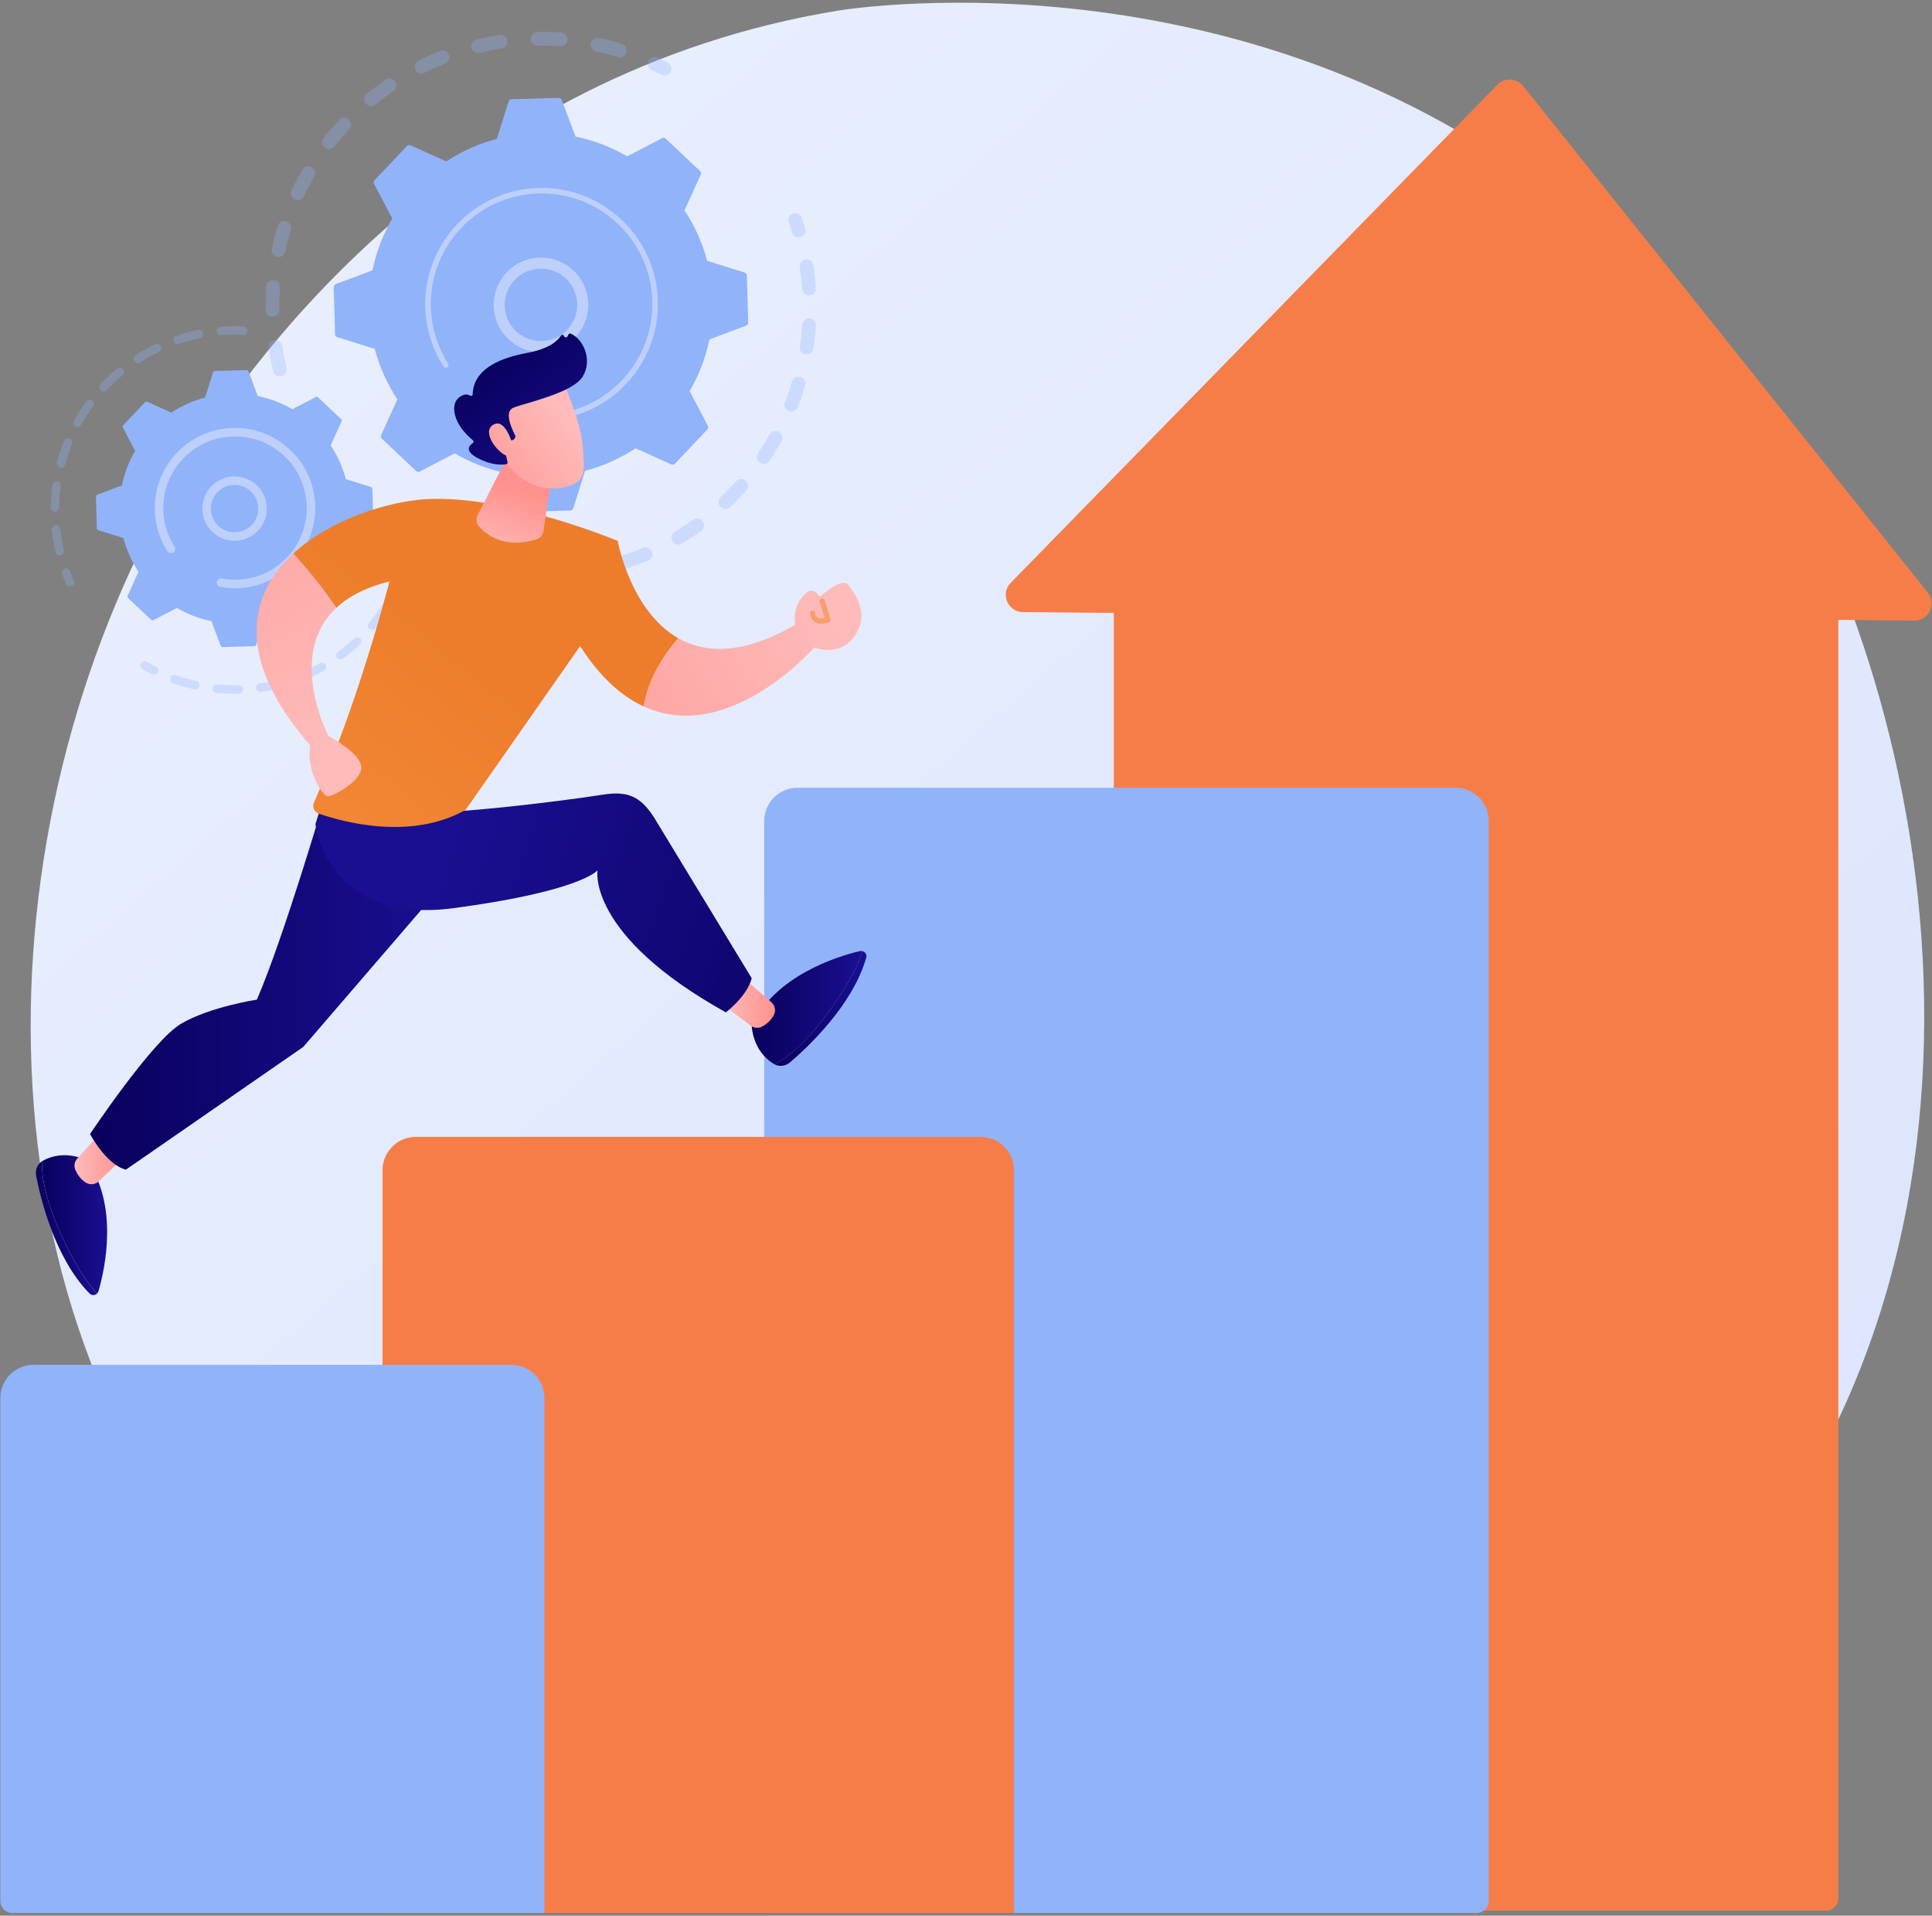 <svg width="584" height="579" viewBox="0 0 584 579" fill="none" xmlns="http://www.w3.org/2000/svg">
<rect x="0" y="0" width="584" height="579" fill="#808080" stroke="none"/>
<path d="M511.856 493.089C407.23 603.356 246.517 570.735 222.761 565.493C192.833 558.889 121.63 543.177 68.495 481.139C-12.854 386.162 -4.638 237.723 58.186 137.648C76.467 108.529 137.986 21.993 253.516 3.177C260.268 2.078 380.905 -15.587 477.973 65.749C491.061 76.716 512.185 96.575 530.699 125.495C588.13 215.206 615.31 384.057 511.856 493.089Z" fill="url(#paint0_linear_1715_5508)"/>
<path d="M552.031 577.475L336.68 577.475L336.68 171.47C336.68 165.93 341.179 161.437 346.727 161.437L545.635 161.437C551.183 161.437 555.682 165.93 555.682 171.47L555.682 573.827C555.684 575.844 554.048 577.475 552.031 577.475Z" fill="#F77D48"/>
<path d="M305.515 176.156L452.62 25.61C454.809 23.369 458.47 23.552 460.425 26L582.747 179.124C585.485 182.551 583.014 187.617 578.622 187.576L309.195 185C304.607 184.953 302.311 179.437 305.515 176.156Z" fill="url(#paint1_linear_1715_5508)"/>
<path d="M446.362 578.179L231.011 578.179L231.011 248.132C231.011 242.592 235.51 238.099 241.058 238.099L439.966 238.099C445.514 238.099 450.013 242.592 450.013 248.132L450.013 574.534C450.013 576.546 448.379 578.179 446.362 578.179Z" fill="#91B3FA"/>
<path d="M306.506 578.178L115.636 578.178L115.636 353.65C115.636 348.109 120.135 343.616 125.683 343.616L296.46 343.616C302.007 343.616 306.506 348.109 306.506 353.65L306.506 578.178Z" fill="url(#paint2_linear_1715_5508)"/>
<path d="M164.571 578.179L3.757 578.179C1.74 578.179 0.104 576.546 0.104 574.531L0.104 422.54C0.104 416.999 4.603 412.506 10.151 412.506L154.527 412.506C160.074 412.506 164.573 416.999 164.573 422.54L164.573 578.179L164.571 578.179Z" fill="#91B3FA"/>
<g opacity="0.3">
<path d="M84.839 113.716C83.795 113.852 82.793 113.18 82.545 112.132C82 109.843 81.546 107.499 81.197 105.161C81.028 104.022 81.812 102.963 82.95 102.793C82.965 102.791 82.977 102.789 82.991 102.787C84.115 102.641 85.153 103.42 85.32 104.544C85.653 106.765 86.084 108.994 86.6 111.167C86.867 112.285 86.175 113.409 85.054 113.675C84.984 113.693 84.912 113.706 84.839 113.716ZM82.632 95.71C82.552 95.721 82.469 95.727 82.384 95.727C81.232 95.739 80.289 94.818 80.276 93.669C80.249 91.308 80.324 88.92 80.497 86.576C80.582 85.429 81.577 84.572 82.729 84.652C83.877 84.737 84.74 85.735 84.656 86.881C84.49 89.11 84.42 91.376 84.447 93.622C84.459 94.688 83.667 95.576 82.632 95.71ZM84.451 77.666C84.222 77.695 83.983 77.687 83.741 77.635C82.616 77.392 81.901 76.284 82.143 75.159C82.642 72.855 83.247 70.544 83.943 68.29C84.284 67.191 85.451 66.577 86.551 66.913C87.651 67.251 88.269 68.418 87.93 69.517C87.269 71.657 86.695 73.851 86.221 76.039C86.029 76.926 85.3 77.557 84.451 77.666ZM90.263 60.479C89.883 60.529 89.485 60.473 89.111 60.3C88.069 59.811 87.62 58.572 88.108 57.531C89.111 55.394 90.218 53.277 91.399 51.235C91.975 50.242 93.251 49.901 94.248 50.474C95.245 51.05 95.586 52.324 95.01 53.32C93.889 55.258 92.836 57.271 91.884 59.3C91.57 59.966 90.947 60.391 90.263 60.479ZM99.769 45.019C99.236 45.089 98.677 44.953 98.219 44.596C97.31 43.889 97.149 42.579 97.857 41.674C99.307 39.818 100.855 37.999 102.461 36.265C103.244 35.42 104.563 35.37 105.408 36.152C106.252 36.933 106.304 38.251 105.521 39.094C103.993 40.742 102.521 42.47 101.146 44.233C100.793 44.684 100.294 44.95 99.769 45.019ZM112.461 32.042C111.769 32.131 111.051 31.875 110.576 31.296C109.847 30.405 109.979 29.094 110.869 28.366C112.696 26.875 114.61 25.442 116.557 24.11C117.507 23.46 118.806 23.702 119.456 24.652C120.106 25.601 119.863 26.896 118.913 27.547C117.063 28.813 115.244 30.174 113.508 31.591C113.198 31.846 112.834 31.995 112.461 32.042ZM187.587 17.297C187.3 17.334 187.002 17.311 186.709 17.223C184.568 16.567 182.367 15.996 180.172 15.526C179.047 15.284 178.328 14.177 178.57 13.053C178.812 11.93 179.918 11.212 181.046 11.453C183.358 11.948 185.675 12.548 187.929 13.239C189.03 13.575 189.649 14.74 189.313 15.839C189.065 16.648 188.371 17.196 187.587 17.297ZM127.708 22.207C126.852 22.318 125.978 21.885 125.574 21.068C125.062 20.037 125.481 18.788 126.513 18.276C128.627 17.227 130.812 16.258 133.006 15.394C134.08 14.977 135.288 15.497 135.711 16.567C136.132 17.637 135.606 18.846 134.536 19.268C132.451 20.089 130.376 21.009 128.369 22.007C128.154 22.11 127.931 22.178 127.708 22.207ZM169.731 13.973C169.595 13.992 169.454 13.996 169.312 13.985C167.076 13.825 164.805 13.761 162.558 13.79C161.406 13.804 160.461 12.884 160.446 11.736C160.432 10.585 161.351 9.637 162.503 9.626C164.865 9.595 167.256 9.664 169.609 9.833C170.757 9.915 171.622 10.911 171.54 12.057C171.467 13.062 170.693 13.847 169.731 13.973ZM144.771 16.017C143.728 16.153 142.729 15.482 142.477 14.437C142.209 13.319 142.898 12.196 144.017 11.925C146.309 11.377 148.657 10.919 150.994 10.567C151.008 10.565 151.023 10.562 151.037 10.56C152.159 10.414 153.197 11.191 153.366 12.313C153.538 13.451 152.755 14.511 151.618 14.682C149.398 15.018 147.168 15.454 144.99 15.975C144.918 15.994 144.845 16.008 144.771 16.017Z" fill="#91B3FA"/>
<path d="M201.139 22.828C200.732 22.882 200.305 22.816 199.913 22.612C198.959 22.117 197.978 21.635 196.999 21.177C195.957 20.69 195.507 19.449 195.996 18.408C196.483 17.366 197.726 16.915 198.769 17.405C199.799 17.886 200.829 18.395 201.835 18.915C202.857 19.445 203.255 20.701 202.727 21.721C202.397 22.35 201.792 22.744 201.139 22.828Z" fill="#91B3FA"/>
</g>
<g opacity="0.3">
<path d="M241.657 71.742C240.659 71.871 239.687 71.263 239.392 70.267C239.086 69.238 238.754 68.197 238.405 67.176C238.033 66.088 238.613 64.904 239.703 64.533C240.798 64.159 241.979 64.743 242.35 65.83C242.718 66.906 243.069 68.001 243.389 69.086C243.715 70.189 243.085 71.348 241.983 71.673C241.873 71.706 241.766 71.729 241.657 71.742Z" fill="#91B3FA"/>
<path d="M174.358 175.251C173.406 175.375 172.45 175.482 171.488 175.575C170.342 175.684 169.324 174.845 169.213 173.7C169.103 172.556 169.948 171.533 171.09 171.428C173.311 171.216 175.518 170.913 177.676 170.525C178.812 170.323 179.893 171.073 180.098 172.206C180.302 173.338 179.549 174.42 178.415 174.624C177.081 174.863 175.714 175.074 174.358 175.251ZM160.483 175.872C160.368 175.886 160.25 175.892 160.128 175.888C157.803 175.795 155.458 175.602 153.154 175.315C152.012 175.173 151.2 174.131 151.343 172.991C151.485 171.849 152.53 171.036 153.67 171.183C155.856 171.455 158.086 171.638 160.295 171.727C161.445 171.772 162.341 172.742 162.294 173.89C162.255 174.919 161.472 175.744 160.483 175.872ZM189.052 171.937C188.078 172.063 187.12 171.486 186.804 170.519C186.447 169.426 187.045 168.251 188.14 167.894C190.233 167.211 192.327 166.432 194.363 165.572C195.424 165.127 196.646 165.62 197.094 166.679C197.542 167.739 197.047 168.96 195.986 169.409C193.842 170.315 191.637 171.137 189.432 171.855C189.306 171.892 189.178 171.921 189.052 171.937ZM142.807 173.195C142.545 173.23 142.273 173.214 142 173.142C139.756 172.542 137.509 171.838 135.323 171.051C134.239 170.661 133.679 169.467 134.07 168.387C134.46 167.304 135.653 166.743 136.737 167.135C138.812 167.882 140.945 168.55 143.078 169.121C144.191 169.418 144.851 170.56 144.552 171.671C144.329 172.507 143.621 173.09 142.807 173.195ZM205.318 164.562C204.519 164.665 203.697 164.298 203.257 163.562C202.669 162.574 202.993 161.296 203.982 160.708C205.873 159.584 207.744 158.361 209.54 157.077C210.476 156.407 211.778 156.623 212.449 157.557C213.118 158.491 212.904 159.792 211.968 160.462C210.077 161.815 208.107 163.102 206.117 164.285C205.863 164.436 205.591 164.527 205.318 164.562ZM219.568 153.8C218.928 153.883 218.262 153.67 217.785 153.167C216.994 152.332 217.031 151.014 217.867 150.223C219.471 148.707 221.03 147.107 222.5 145.466C223.266 144.608 224.586 144.534 225.445 145.303C226.304 146.07 226.376 147.385 225.608 148.243C224.059 149.971 222.42 151.654 220.731 153.25C220.398 153.561 219.99 153.744 219.568 153.8ZM231.131 140.191C230.646 140.255 230.136 140.148 229.696 139.851C228.742 139.207 228.49 137.912 229.134 136.96C230.371 135.131 231.544 133.23 232.621 131.308C233.183 130.306 234.453 129.945 235.458 130.508C236.464 131.071 236.821 132.339 236.259 133.341C235.126 135.362 233.891 137.364 232.59 139.288C232.244 139.807 231.703 140.117 231.131 140.191ZM239.445 124.39C239.109 124.433 238.756 124.396 238.417 124.264C237.345 123.846 236.817 122.637 237.236 121.567C238.041 119.513 238.77 117.402 239.398 115.29C239.726 114.187 240.888 113.56 241.989 113.886C243.094 114.214 243.721 115.373 243.393 116.476C242.732 118.699 241.966 120.924 241.118 123.085C240.833 123.817 240.176 124.295 239.445 124.39ZM244.087 107.143C243.897 107.168 243.701 107.166 243.502 107.137C242.365 106.964 241.582 105.902 241.756 104.766C242.088 102.591 242.33 100.372 242.478 98.172C242.555 97.023 243.552 96.157 244.698 96.233C245.846 96.31 246.715 97.304 246.639 98.45C246.484 100.766 246.228 103.102 245.877 105.393C245.734 106.329 244.985 107.026 244.087 107.143ZM244.82 89.311C244.776 89.317 244.735 89.322 244.692 89.324C243.544 89.402 242.548 88.536 242.47 87.387C242.359 85.769 242.197 84.134 241.989 82.525C241.913 81.944 241.83 81.364 241.743 80.787C241.57 79.649 242.352 78.587 243.492 78.416C244.642 78.218 245.693 79.024 245.866 80.16C245.959 80.768 246.046 81.377 246.125 81.989C246.343 83.678 246.515 85.4 246.63 87.103C246.705 88.21 245.904 89.171 244.82 89.311Z" fill="#91B3FA"/>
<path d="M126.11 166.674C125.699 166.727 125.268 166.659 124.874 166.453C123.874 165.929 122.867 165.375 121.88 164.804C120.883 164.228 120.542 162.954 121.12 161.958C121.698 160.962 122.972 160.622 123.969 161.199C124.907 161.741 125.865 162.267 126.812 162.766C127.832 163.3 128.225 164.558 127.69 165.577C127.362 166.2 126.761 166.589 126.11 166.674Z" fill="#91B3FA"/>
</g>
<path d="M125.786 142.36C126.088 142.645 126.538 142.709 126.907 142.515L137.419 137.028C142.205 139.809 147.472 141.851 153.055 142.991L157.234 154.068C157.38 154.458 157.758 154.709 158.173 154.697L172.392 154.297C172.807 154.285 173.171 154.01 173.295 153.614L176.84 142.319C182.35 140.865 187.494 138.531 192.114 135.483L202.919 140.368C203.297 140.539 203.743 140.453 204.03 140.15L213.802 129.823C214.087 129.522 214.151 129.073 213.957 128.704L208.463 118.206C211.248 113.426 213.292 108.166 214.434 102.59L225.525 98.417C225.913 98.27 226.167 97.893 226.155 97.479L225.754 83.276C225.742 82.861 225.469 82.498 225.071 82.375L213.761 78.834C212.305 73.331 209.968 68.194 206.916 63.58L211.807 52.789C211.979 52.412 211.892 51.966 211.589 51.68L201.249 41.92C200.947 41.636 200.497 41.572 200.127 41.766L189.616 47.253C184.83 44.469 179.563 42.43 173.98 41.289L169.801 30.212C169.655 29.825 169.277 29.571 168.862 29.583L154.64 29.985C154.225 29.998 153.862 30.27 153.738 30.668L150.193 41.964C144.682 43.417 139.539 45.752 134.918 48.799L124.12 43.914C123.742 43.743 123.296 43.83 123.009 44.133L113.237 54.459C112.952 54.76 112.888 55.21 113.082 55.579L118.576 66.077C115.791 70.856 113.747 76.117 112.605 81.692L101.514 85.866C101.126 86.012 100.872 86.389 100.884 86.804L101.285 101.005C101.297 101.419 101.569 101.782 101.968 101.906L113.278 105.446C114.734 110.95 117.071 116.084 120.123 120.701L115.232 131.491C115.06 131.869 115.147 132.314 115.45 132.601L125.786 142.36Z" fill="#91B3FA"/>
<path d="M165.354 106.308C158.441 107.205 151.712 102.922 149.761 96.029C147.616 88.451 152.045 80.543 159.633 78.401C163.308 77.362 167.169 77.817 170.501 79.68C173.836 81.541 176.243 84.589 177.282 88.26C179.427 95.837 174.998 103.745 167.41 105.887C166.727 106.079 166.037 106.219 165.354 106.308ZM162.131 81.28C161.596 81.35 161.066 81.457 160.537 81.605C154.719 83.247 151.324 89.311 152.97 95.12C154.615 100.93 160.684 104.322 166.504 102.679C172.322 101.038 175.717 94.973 174.071 89.165C173.274 86.35 171.428 84.014 168.872 82.587C166.793 81.426 164.45 80.981 162.131 81.28Z" fill="#BDD0FB"/>
<path d="M168.304 126.725C167.117 126.88 165.916 126.975 164.702 127.01C164.32 127.02 163.938 127.024 163.556 127.024C161.673 127.016 159.792 126.859 157.944 126.556C157.919 126.552 157.894 126.548 157.867 126.544C157.795 126.532 157.725 126.519 157.653 126.507C157.514 126.482 157.374 126.457 157.236 126.433C156.872 126.365 156.606 126.07 156.56 125.721C156.55 125.637 156.552 125.548 156.569 125.459C156.653 125.008 157.089 124.711 157.541 124.793C159.872 125.226 162.263 125.412 164.652 125.344C176.516 125.012 186.781 118.523 192.465 109.036C195.629 103.759 197.373 97.554 197.185 90.964C197.152 89.809 197.061 88.663 196.915 87.533C195.924 79.922 192.373 72.942 186.711 67.6C180.209 61.463 171.703 58.222 162.761 58.473C144.292 58.995 129.705 74.417 130.225 92.853C130.258 93.989 130.347 95.121 130.494 96.241C131.126 101.095 132.814 105.759 135.455 109.889C135.523 109.996 135.565 110.112 135.579 110.229C135.62 110.539 135.482 110.86 135.201 111.038C134.813 111.285 134.297 111.174 134.049 110.784C131.276 106.448 129.503 101.553 128.84 96.455C128.687 95.28 128.592 94.092 128.559 92.9C128.012 73.544 143.34 57.354 162.713 56.807C172.101 56.543 181.031 59.946 187.857 66.387C193.799 71.996 197.528 79.324 198.569 87.314C198.723 88.502 198.818 89.704 198.854 90.917C199.118 100.293 195.711 109.211 189.261 116.028C183.647 121.962 176.305 125.686 168.304 126.725Z" fill="#BDD0FB"/>
<g opacity="0.3">
<path d="M21.36 177.284C20.807 177.356 20.252 177.061 20.016 176.527C19.576 175.527 19.159 174.502 18.779 173.477C18.532 172.811 18.872 172.073 19.539 171.826C20.206 171.576 20.947 171.919 21.193 172.585C21.554 173.562 21.953 174.539 22.372 175.492C22.659 176.142 22.364 176.9 21.713 177.187C21.598 177.236 21.48 177.267 21.36 177.284Z" fill="#91B3FA"/>
<path d="M18.218 167.902C17.572 167.986 16.952 167.568 16.799 166.92C16.368 165.091 16.027 163.217 15.786 161.355C15.734 160.963 15.689 160.569 15.645 160.173C15.569 159.466 16.12 158.854 16.787 158.755C17.493 158.678 18.129 159.188 18.208 159.895C18.249 160.274 18.292 160.65 18.342 161.025C18.573 162.802 18.899 164.588 19.308 166.335C19.471 167.027 19.042 167.718 18.35 167.881C18.305 167.887 18.261 167.895 18.218 167.902ZM16.777 154.627C16.717 154.635 16.655 154.639 16.591 154.639C15.879 154.629 15.311 154.045 15.321 153.334C15.352 151.055 15.526 148.758 15.835 146.508C15.932 145.805 16.585 145.315 17.287 145.409C17.991 145.506 18.484 146.154 18.387 146.859C18.092 149.006 17.927 151.197 17.898 153.371C17.888 154.016 17.402 154.544 16.777 154.627ZM18.602 141.397C18.441 141.417 18.272 141.407 18.104 141.364C17.417 141.18 17.01 140.475 17.194 139.788C17.782 137.59 18.515 135.405 19.374 133.293C19.643 132.633 20.39 132.318 21.053 132.586C21.711 132.852 22.029 133.602 21.761 134.26C20.943 136.273 20.243 138.357 19.682 140.452C19.541 140.972 19.104 141.333 18.602 141.397ZM23.627 129.023C23.363 129.058 23.087 129.01 22.835 128.87C22.213 128.524 21.99 127.74 22.337 127.12C23.45 125.13 24.695 123.189 26.041 121.356C26.462 120.783 27.267 120.661 27.841 121.08C28.416 121.499 28.539 122.305 28.118 122.878C26.836 124.625 25.647 126.474 24.587 128.373C24.381 128.742 24.018 128.971 23.627 129.023ZM31.527 118.247C31.157 118.294 30.771 118.183 30.478 117.909C29.96 117.422 29.935 116.61 30.422 116.09C31.985 114.432 33.664 112.855 35.415 111.401C35.962 110.945 36.773 111.022 37.227 111.568C37.682 112.114 37.607 112.925 37.06 113.378C35.39 114.766 33.788 116.269 32.299 117.853C32.087 118.08 31.812 118.212 31.527 118.247ZM41.805 109.716C41.326 109.778 40.833 109.568 40.554 109.135C40.17 108.537 40.345 107.743 40.942 107.357C42.86 106.128 44.875 105.007 46.928 104.027C47.572 103.722 48.338 103.992 48.645 104.633C48.953 105.275 48.68 106.042 48.04 106.349C46.083 107.285 44.163 108.353 42.336 109.525C42.168 109.63 41.987 109.692 41.805 109.716ZM53.855 103.955C53.256 104.033 52.667 103.681 52.469 103.087C52.244 102.413 52.607 101.685 53.283 101.46C55.438 100.74 57.666 100.149 59.906 99.697C60.606 99.567 61.283 100.008 61.424 100.705C61.564 101.402 61.114 102.079 60.416 102.221C58.279 102.65 56.153 103.217 54.098 103.901C54.018 103.926 53.937 103.943 53.855 103.955ZM73.661 101.221C73.587 101.231 73.51 101.233 73.434 101.229C71.559 101.143 69.645 101.155 67.748 101.27C67.461 101.287 67.178 101.305 66.897 101.328C66.187 101.382 65.57 100.854 65.514 100.145C65.458 99.435 65.991 98.796 66.697 98.763C66.996 98.74 67.298 98.72 67.599 98.703C69.581 98.584 71.588 98.569 73.554 98.662C74.264 98.695 74.813 99.297 74.78 100.006C74.751 100.637 74.268 101.14 73.661 101.221Z" fill="#91B3FA"/>
</g>
<g opacity="0.3">
<path d="M78.85 209.127C78.152 209.218 77.51 208.731 77.409 208.034C77.307 207.331 77.797 206.68 78.501 206.579C80.621 206.275 82.74 205.84 84.798 205.286C85.481 205.108 86.192 205.506 86.377 206.193C86.563 206.88 86.154 207.585 85.469 207.77C83.309 208.35 81.088 208.808 78.866 209.125C78.862 209.125 78.856 209.127 78.85 209.127ZM72.284 209.665C72.239 209.672 72.191 209.676 72.144 209.676C69.901 209.725 67.634 209.641 65.404 209.422C64.696 209.352 64.18 208.723 64.248 208.016C64.316 207.308 64.952 206.793 65.654 206.861C67.783 207.069 69.945 207.152 72.084 207.104C72.794 207.088 73.384 207.651 73.399 208.36C73.417 209.026 72.928 209.583 72.284 209.665ZM91.543 205.706C90.978 205.781 90.41 205.469 90.185 204.915C89.916 204.257 90.234 203.508 90.893 203.24C92.877 202.434 94.828 201.5 96.693 200.465C97.316 200.122 98.099 200.343 98.444 200.964C98.788 201.584 98.565 202.368 97.944 202.712C95.989 203.799 93.942 204.776 91.863 205.622C91.758 205.665 91.651 205.694 91.543 205.706ZM59.192 208.372C59.047 208.391 58.897 208.385 58.744 208.352C56.555 207.861 54.375 207.232 52.263 206.48C51.592 206.24 51.245 205.504 51.482 204.836C51.722 204.17 52.459 203.82 53.128 204.059C55.141 204.776 57.22 205.376 59.307 205.844C60.001 205.999 60.439 206.688 60.282 207.381C60.16 207.921 59.712 208.306 59.192 208.372ZM103.033 199.324C102.581 199.382 102.113 199.201 101.826 198.807C101.406 198.232 101.534 197.427 102.108 197.009C103.837 195.753 105.505 194.38 107.07 192.924C107.59 192.439 108.406 192.468 108.891 192.988C109.376 193.508 109.347 194.322 108.827 194.807C107.188 196.332 105.437 197.774 103.626 199.091C103.444 199.221 103.24 199.298 103.033 199.324ZM112.655 190.375C112.308 190.421 111.947 190.326 111.66 190.085C111.117 189.627 111.046 188.817 111.505 188.272C112.884 186.635 114.177 184.901 115.345 183.119C115.735 182.523 116.534 182.358 117.129 182.748C117.724 183.138 117.891 183.934 117.501 184.528C116.276 186.398 114.922 188.216 113.475 189.93C113.258 190.184 112.962 190.334 112.655 190.375ZM119.852 179.381C119.609 179.412 119.355 179.377 119.117 179.259C118.479 178.946 118.217 178.175 118.531 177.537C119.479 175.62 120.317 173.626 121.021 171.613C121.256 170.945 121.991 170.591 122.662 170.824C123.333 171.059 123.689 171.791 123.453 172.463C122.714 174.572 121.837 176.663 120.843 178.676C120.645 179.076 120.265 179.327 119.852 179.381Z" fill="#91B3FA"/>
<path d="M46.748 203.933C46.502 203.966 46.244 203.926 46.005 203.807C45.02 203.312 44.045 202.786 43.108 202.246C42.492 201.889 42.282 201.104 42.639 200.489C42.996 199.877 43.783 199.666 44.398 200.021C45.292 200.539 46.221 201.04 47.163 201.512C47.799 201.831 48.055 202.605 47.735 203.238C47.532 203.63 47.157 203.879 46.748 203.933Z" fill="#91B3FA"/>
</g>
<path d="M45.666 187.319C45.868 187.511 46.17 187.552 46.416 187.423L53.45 183.752C56.652 185.614 60.177 186.979 63.914 187.742L66.709 195.155C66.806 195.415 67.06 195.584 67.337 195.576L76.853 195.308C77.132 195.299 77.373 195.116 77.456 194.852L79.828 187.295C83.516 186.321 86.958 184.761 90.051 182.721L97.281 185.989C97.535 186.105 97.832 186.045 98.025 185.843L104.563 178.933C104.755 178.731 104.797 178.43 104.667 178.185L100.991 171.16C102.856 167.961 104.223 164.442 104.987 160.709L112.409 157.917C112.669 157.818 112.839 157.567 112.83 157.291L112.562 147.787C112.554 147.509 112.37 147.267 112.106 147.185L104.539 144.816C103.564 141.133 102.001 137.695 99.959 134.609L103.232 127.388C103.347 127.134 103.287 126.837 103.085 126.645L96.166 120.115C95.964 119.923 95.662 119.882 95.417 120.012L88.382 123.682C85.18 121.82 81.656 120.455 77.918 119.692L75.123 112.279C75.024 112.02 74.772 111.85 74.495 111.859L64.979 112.127C64.7 112.135 64.459 112.319 64.376 112.582L62.004 120.14C58.316 121.113 54.874 122.674 51.782 124.713L44.551 121.445C44.297 121.329 44 121.389 43.808 121.591L37.269 128.501C37.079 128.703 37.036 129.004 37.166 129.25L40.841 136.275C38.976 139.473 37.61 142.993 36.846 146.725L29.423 149.517C29.163 149.614 28.994 149.867 29.002 150.144L29.27 159.647C29.279 159.926 29.462 160.167 29.727 160.25L37.294 162.619C38.268 166.302 39.831 169.737 41.873 172.826L38.601 180.047C38.485 180.3 38.545 180.597 38.747 180.789L45.666 187.319Z" fill="#91B3FA"/>
<path d="M72.15 163.367C70.089 163.635 68.006 163.237 66.16 162.206C63.889 160.938 62.249 158.862 61.541 156.362C60.08 151.203 63.096 145.815 68.264 144.355C73.442 142.904 78.827 145.91 80.287 151.071C80.995 153.573 80.685 156.197 79.415 158.466C78.145 160.734 76.066 162.373 73.562 163.078C73.097 163.208 72.623 163.305 72.15 163.367ZM69.996 146.619C69.653 146.665 69.309 146.735 68.966 146.83C65.165 147.904 62.945 151.865 64.021 155.663C64.541 157.503 65.747 159.031 67.417 159.963C69.088 160.897 71.022 161.121 72.864 160.604C74.706 160.084 76.236 158.878 77.169 157.212C78.104 155.544 78.331 153.612 77.809 151.772C76.832 148.316 73.461 146.17 69.996 146.619Z" fill="#BDD0FB"/>
<path d="M74.186 177.583C73.378 177.688 72.559 177.752 71.727 177.777C70.077 177.824 68.419 177.703 66.796 177.418C66.724 177.406 66.651 177.391 66.577 177.379C66.013 177.274 65.607 176.82 65.534 176.282C65.518 176.152 65.52 176.016 65.547 175.88C65.677 175.181 66.35 174.725 67.048 174.851C68.559 175.131 70.108 175.251 71.65 175.208C71.735 175.206 71.819 175.202 71.904 175.199C75.555 175.061 79.031 174.02 82.091 172.205C83.751 171.22 85.29 170.005 86.662 168.578C86.673 168.566 86.685 168.556 86.695 168.543C86.729 168.506 86.764 168.473 86.797 168.436C90.775 164.232 92.875 158.732 92.712 152.951C92.691 152.202 92.632 151.462 92.537 150.73C91.894 145.804 89.594 141.284 85.932 137.824C81.722 133.85 76.215 131.753 70.428 131.918C64.643 132.083 59.26 134.487 55.281 138.69C51.303 142.894 49.203 148.394 49.366 154.175C49.387 154.912 49.444 155.644 49.539 156.367C49.948 159.51 51.042 162.529 52.752 165.203C52.857 165.368 52.921 165.547 52.944 165.729C53.006 166.207 52.795 166.702 52.36 166.978C51.759 167.36 50.964 167.187 50.58 166.587C48.668 163.595 47.444 160.217 46.985 156.701C46.88 155.889 46.814 155.07 46.791 154.248C46.608 147.779 48.959 141.626 53.411 136.923C57.862 132.221 63.874 129.524 70.356 129.347C76.832 129.163 82.993 131.51 87.703 135.956C91.804 139.824 94.376 144.882 95.093 150.394C95.2 151.212 95.266 152.041 95.289 152.878C95.644 165.399 86.367 176.002 74.186 177.583Z" fill="#BDD0FB"/>
<path d="M186.719 163.476L170.978 187.661C178.301 201.909 186.434 209.774 194.571 213.514C196.025 204.637 201.215 197.27 205.027 192.892C190.51 184.646 186.719 163.476 186.719 163.476Z" fill="url(#paint3_linear_1715_5508)"/>
<path d="M240.804 188.549C224.687 198.075 213.17 197.516 205.027 192.891C201.215 197.269 196.025 204.637 194.571 213.513C220.44 225.401 246.343 195.481 246.343 195.481L240.804 188.549Z" fill="url(#paint4_linear_1715_5508)"/>
<path d="M241.681 192.692C241.681 192.692 237.331 185.117 243.587 179.3C243.587 179.3 245.604 177.001 247.82 180.378C247.82 180.378 254.551 174.275 256.392 176.735C258.234 179.193 263.113 185.28 258.348 192.222C253.526 199.243 243.806 196.115 241.681 192.692Z" fill="url(#paint5_linear_1715_5508)"/>
<path d="M248.297 188.476C247.654 188.476 246.967 188.357 246.356 187.998C245.761 187.648 245.014 186.914 244.822 185.414C244.766 184.983 245.072 184.59 245.503 184.534C245.933 184.482 246.329 184.783 246.385 185.214C246.476 185.92 246.727 186.388 247.155 186.641C247.752 186.996 248.639 186.924 249.298 186.784L247.774 181.954C247.644 181.54 247.873 181.099 248.288 180.969C248.703 180.837 249.145 181.068 249.275 181.482L251.041 187.076C251.164 187.47 250.962 187.893 250.578 188.046C250.417 188.107 249.428 188.476 248.297 188.476Z" fill="#F79E6D"/>
<path d="M12.703 350.977C11.303 351.818 10.587 353.591 10.921 355.329C12.234 362.167 16.554 380.232 27.044 390.926C27.738 391.631 28.746 391.569 29.355 390.932C26.698 388.169 23.404 383.443 19.554 375.419C13.634 363.087 12.538 355.482 12.703 350.977Z" fill="url(#paint6_linear_1715_5508)"/>
<path d="M26.25 350.72C26.25 350.72 19.486 347.046 12.751 350.943C12.734 350.953 12.72 350.966 12.703 350.976C12.54 355.482 13.636 363.086 19.554 375.419C23.404 383.442 26.698 388.168 29.355 390.931C29.547 390.729 29.702 390.474 29.793 390.162C31.762 383.327 35.923 364.33 26.25 350.72Z" fill="url(#paint7_linear_1715_5508)"/>
<path d="M36.02 351.146L29.89 357.02C28.806 358.06 27.143 358.227 25.89 357.398C24.798 356.674 23.582 355.486 22.773 353.562C22.287 352.408 22.521 351.072 23.363 350.146L29.483 343.424C30.943 341.819 33.542 342.085 34.647 343.951L36.561 347.185C37.325 348.469 37.099 350.111 36.02 351.146Z" fill="url(#paint8_linear_1715_5508)"/>
<path d="M234.145 321.683C235.57 322.483 237.467 322.227 238.816 321.079C244.12 316.559 257.707 303.882 261.831 289.487C262.103 288.536 261.55 287.693 260.695 287.479C259.603 291.151 257.117 296.345 252.036 303.655C244.227 314.887 238.149 319.598 234.145 321.683Z" fill="url(#paint9_linear_1715_5508)"/>
<path d="M227.228 310.048C227.228 310.048 227.373 317.737 234.093 321.659C234.11 321.669 234.129 321.673 234.145 321.683C238.149 319.599 244.227 314.889 252.036 303.655C257.117 296.348 259.601 291.151 260.695 287.479C260.424 287.411 260.125 287.403 259.809 287.479C252.884 289.147 234.292 294.923 227.228 310.048Z" fill="url(#paint10_linear_1715_5508)"/>
<path d="M226.754 297.318L233.158 302.892C234.292 303.877 234.608 305.516 233.891 306.836C233.268 307.987 232.192 309.302 230.346 310.28C229.237 310.865 227.885 310.754 226.886 309.997L219.635 304.51C217.904 303.201 217.937 300.592 219.699 299.326L222.75 297.135C223.966 296.258 225.624 296.334 226.754 297.318Z" fill="url(#paint11_linear_1715_5508)"/>
<path d="M98.239 240.912C98.239 240.912 85.739 283.437 77.66 302.127C77.66 302.127 63.534 304.279 54.792 309.381C46.05 314.482 27.218 342.758 27.218 342.758C27.218 342.758 32.136 352.082 38.07 353.513L91.68 316.416L134.464 266.726L132.432 243.679L98.239 240.912Z" fill="url(#paint12_linear_1715_5508)"/>
<path d="M99.009 237.445L95.353 249.089C95.353 249.089 98.697 279.619 137.237 274.47C175.774 269.322 180.618 263.039 180.618 263.039C180.618 263.039 177.273 282.537 219.414 305.98C219.414 305.98 225.818 301.151 227.228 295.668L197.697 247.058C193.59 240.683 189.781 239.002 182.28 240.173C165.694 242.763 134.642 246.141 129.94 245.339L99.009 237.445Z" fill="url(#paint13_linear_1715_5508)"/>
<path d="M129.108 150.853C117.876 151.424 100.124 156.755 88.657 167.3C92.181 171.185 97.605 177.505 101.648 183.744C105.261 180.356 110.448 177.536 117.752 175.729C111.439 199.294 103.977 221.745 94.884 242.612C94.314 243.917 94.962 245.429 96.311 245.897C103.347 248.346 124.097 254.178 140.741 244.785L177.639 192.019C181.607 186.344 184.215 179.835 185.264 172.993L186.721 163.475C186.719 163.475 153.581 149.61 129.108 150.853Z" fill="url(#paint14_linear_1715_5508)"/>
<path d="M108.986 230.701C107.381 227.165 101.891 223.859 99.271 222.441C96.992 217.748 87.893 196.641 101.65 183.743C97.607 177.502 92.183 171.184 88.659 167.299C75.428 179.465 70.585 198.573 93.785 225.332C92.52 231.922 96.651 239.596 98.885 240.671C99.913 241.166 111.116 235.402 108.986 230.701Z" fill="url(#paint15_linear_1715_5508)"/>
<path d="M154.033 136.838L144.393 155.682C143.805 156.831 143.98 158.221 144.843 159.182C147.178 161.778 152.691 165.994 162.28 162.974C163.337 162.64 164.099 161.712 164.258 160.617L166.768 143.502L154.033 136.838Z" fill="url(#paint16_linear_1715_5508)"/>
<path d="M170.103 114.956C170.103 114.956 175.756 127.928 176.136 134.737C176.516 141.545 177.984 145.962 170.103 147.333C162.22 148.705 155.58 144.783 151.983 138.001C151.983 138.001 146.346 127.551 147.61 123.272C148.876 118.991 170.103 114.956 170.103 114.956Z" fill="url(#paint17_linear_1715_5508)"/>
<path d="M154.677 133.125L155.125 132.927C155.697 132.675 155.941 131.997 155.654 131.442C154.543 129.298 152.375 124.382 155.175 123.235C158.782 121.757 173.074 118.847 176.156 113.783C179.119 108.917 176.495 102.634 172.547 100.846C172.283 100.727 171.971 100.821 171.837 101.077L171.509 101.698C171.284 102.123 170.654 102.059 170.52 101.597C170.392 101.153 169.801 101.067 169.555 101.459C168.608 102.974 166.05 105.43 159.207 106.692C149.483 108.484 143.053 112.414 142.894 119.126C142.884 119.553 142.43 119.79 142.064 119.567C141.346 119.13 140.198 118.926 138.661 120.214C135.992 122.458 137.084 128.275 142.937 133.061C143.216 133.288 143.214 133.723 142.913 133.918C141.851 134.609 140.27 136.251 144.368 138.438C148.609 140.702 151.774 140.517 152.995 140.315C153.298 140.265 153.494 139.973 153.428 139.671L152.127 133.772C152.053 133.438 152.309 133.123 152.65 133.123L154.677 133.123L154.677 133.125Z" fill="url(#paint18_linear_1715_5508)"/>
<path d="M154.921 134.37C154.921 134.37 152.763 126.085 149.045 128.407C145.324 130.73 150.975 137.69 153.965 138.001L154.921 134.37Z" fill="url(#paint19_linear_1715_5508)"/>
<defs>
<linearGradient id="paint0_linear_1715_5508" x1="583.126" y1="623.701" x2="64.393" y2="31.966" gradientUnits="userSpaceOnUse">
<stop stop-color="#DAE3FE"/>
<stop offset="1" stop-color="#E9EFFD"/>
</linearGradient>
<linearGradient id="paint1_linear_1715_5508" x1="435.852" y1="577.798" x2="447.117" y2="25.086" gradientUnits="userSpaceOnUse">
<stop stop-color="#F77D48"/>
<stop offset="1" stop-color="#F77D48"/>
</linearGradient>
<linearGradient id="paint2_linear_1715_5508" x1="200.057" y1="701.514" x2="229.767" y2="64.055" gradientUnits="userSpaceOnUse">
<stop stop-color="#F77D48"/>
<stop offset="1" stop-color="#F77D48"/>
</linearGradient>
<linearGradient id="paint3_linear_1715_5508" x1="56.229" y1="353.714" x2="166.178" y2="218.215" gradientUnits="userSpaceOnUse">
<stop stop-color="#F99746"/>
<stop offset="1" stop-color="#ED7D2B"/>
</linearGradient>
<linearGradient id="paint4_linear_1715_5508" x1="252.586" y1="184.173" x2="134.378" y2="241.512" gradientUnits="userSpaceOnUse">
<stop stop-color="#FEBBBA"/>
<stop offset="1" stop-color="#FF928E"/>
</linearGradient>
<linearGradient id="paint5_linear_1715_5508" x1="253.15" y1="185.337" x2="134.942" y2="242.676" gradientUnits="userSpaceOnUse">
<stop stop-color="#FEBBBA"/>
<stop offset="1" stop-color="#FF928E"/>
</linearGradient>
<linearGradient id="paint6_linear_1715_5508" x1="10.839" y1="371.204" x2="29.354" y2="371.204" gradientUnits="userSpaceOnUse">
<stop stop-color="#09005D"/>
<stop offset="1" stop-color="#1A0F91"/>
</linearGradient>
<linearGradient id="paint7_linear_1715_5508" x1="12.688" y1="370.041" x2="32.39" y2="370.041" gradientUnits="userSpaceOnUse">
<stop stop-color="#09005D"/>
<stop offset="1" stop-color="#1A0F91"/>
</linearGradient>
<linearGradient id="paint8_linear_1715_5508" x1="22.524" y1="350.145" x2="37.012" y2="350.145" gradientUnits="userSpaceOnUse">
<stop stop-color="#FEBBBA"/>
<stop offset="1" stop-color="#FF928E"/>
</linearGradient>
<linearGradient id="paint9_linear_1715_5508" x1="234.146" y1="304.812" x2="261.902" y2="304.812" gradientUnits="userSpaceOnUse">
<stop stop-color="#09005D"/>
<stop offset="1" stop-color="#1A0F91"/>
</linearGradient>
<linearGradient id="paint10_linear_1715_5508" x1="227.228" y1="304.554" x2="260.696" y2="304.554" gradientUnits="userSpaceOnUse">
<stop stop-color="#09005D"/>
<stop offset="1" stop-color="#1A0F91"/>
</linearGradient>
<linearGradient id="paint11_linear_1715_5508" x1="218.356" y1="303.587" x2="234.274" y2="303.587" gradientUnits="userSpaceOnUse">
<stop stop-color="#FEBBBA"/>
<stop offset="1" stop-color="#FF928E"/>
</linearGradient>
<linearGradient id="paint12_linear_1715_5508" x1="27.217" y1="297.212" x2="134.462" y2="297.212" gradientUnits="userSpaceOnUse">
<stop stop-color="#09005D"/>
<stop offset="1" stop-color="#1A0F91"/>
</linearGradient>
<linearGradient id="paint13_linear_1715_5508" x1="289.112" y1="300.02" x2="133.849" y2="250.554" gradientUnits="userSpaceOnUse">
<stop stop-color="#09005D"/>
<stop offset="1" stop-color="#1A0F91"/>
</linearGradient>
<linearGradient id="paint14_linear_1715_5508" x1="19.081" y1="323.57" x2="129.031" y2="188.071" gradientUnits="userSpaceOnUse">
<stop stop-color="#F99746"/>
<stop offset="1" stop-color="#ED7D2B"/>
</linearGradient>
<linearGradient id="paint15_linear_1715_5508" x1="105.814" y1="222.797" x2="35.566" y2="98.475" gradientUnits="userSpaceOnUse">
<stop stop-color="#FEBBBA"/>
<stop offset="1" stop-color="#FF928E"/>
</linearGradient>
<linearGradient id="paint16_linear_1715_5508" x1="150.31" y1="169.625" x2="157.659" y2="148.64" gradientUnits="userSpaceOnUse">
<stop stop-color="#FEBBBA"/>
<stop offset="1" stop-color="#FF928E"/>
</linearGradient>
<linearGradient id="paint17_linear_1715_5508" x1="171.288" y1="126.374" x2="138.997" y2="151.114" gradientUnits="userSpaceOnUse">
<stop stop-color="#FEBBBA"/>
<stop offset="1" stop-color="#FF928E"/>
</linearGradient>
<linearGradient id="paint18_linear_1715_5508" x1="148.535" y1="106.817" x2="178.589" y2="145.563" gradientUnits="userSpaceOnUse">
<stop stop-color="#09005D"/>
<stop offset="1" stop-color="#1A0F91"/>
</linearGradient>
<linearGradient id="paint19_linear_1715_5508" x1="167.279" y1="121.141" x2="134.988" y2="145.881" gradientUnits="userSpaceOnUse">
<stop stop-color="#FEBBBA"/>
<stop offset="1" stop-color="#FF928E"/>
</linearGradient>
</defs>
</svg>
